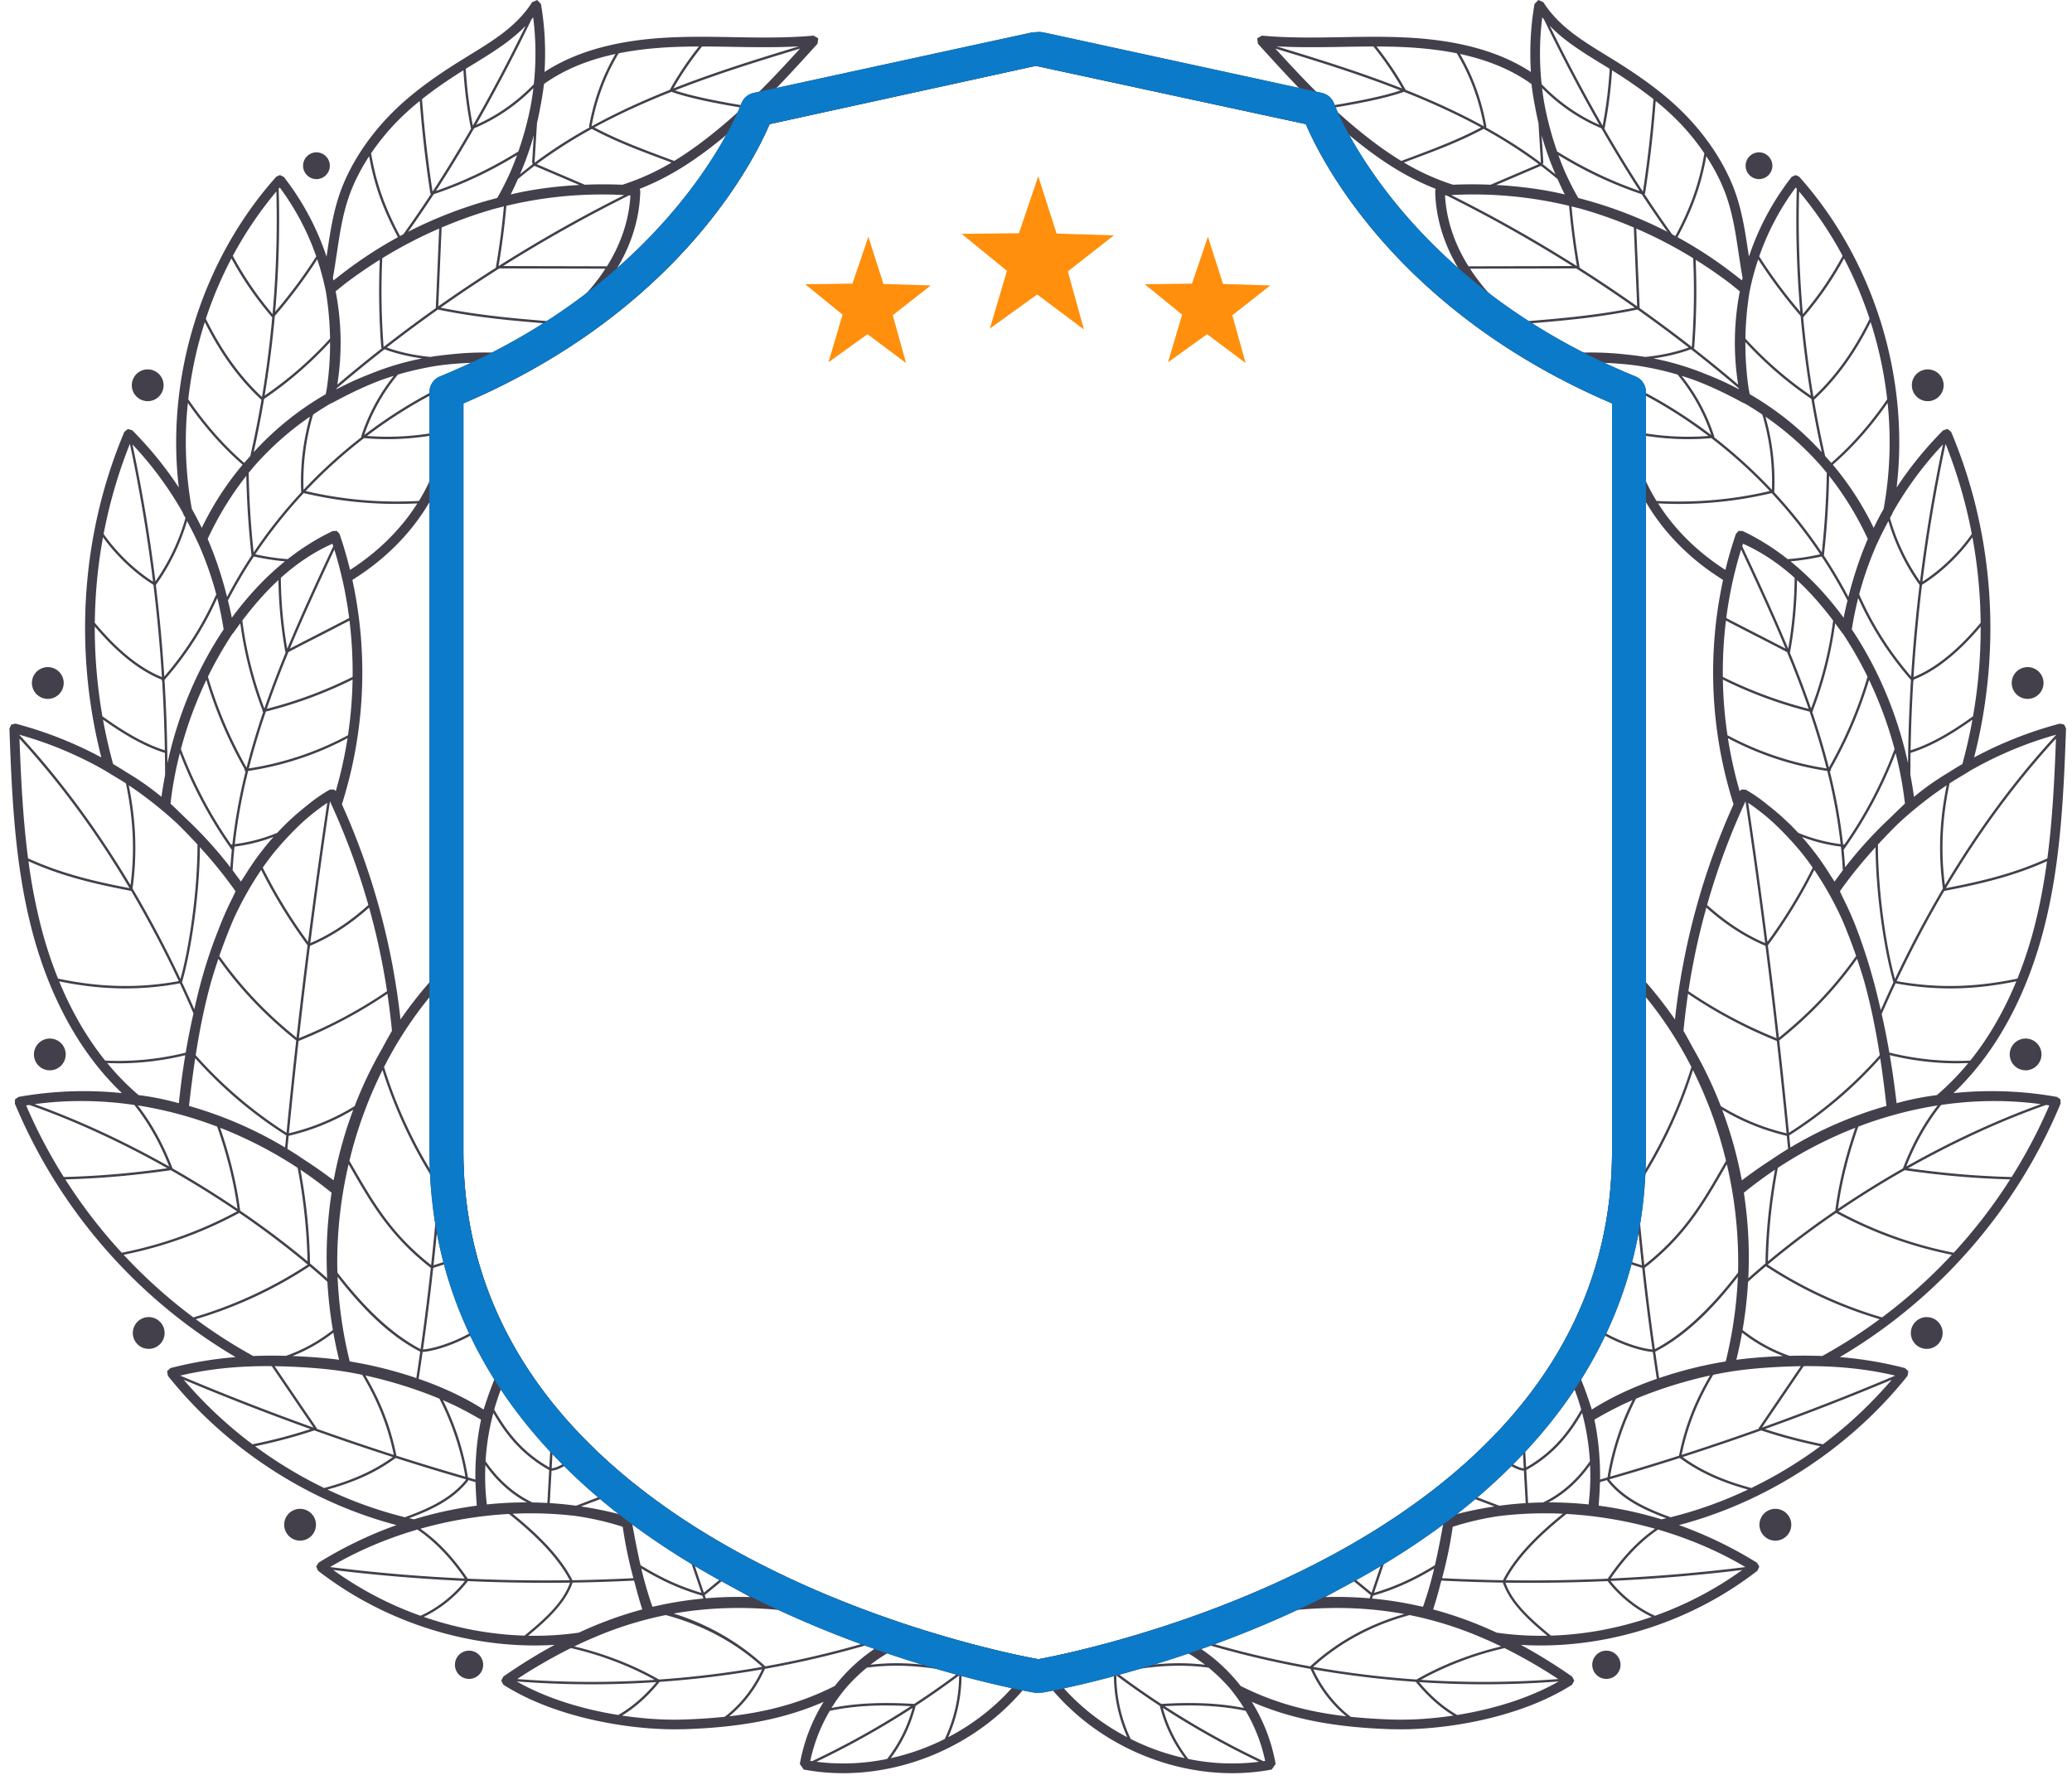 <svg width="206" height="177" fill="none" xmlns="http://www.w3.org/2000/svg"><path d="M94.274 172.737a15.29 15.29 0 001.324-6.323l.593-.446.024-.17-.168-.025-.497.374-.049-.025c-2.705-.542-5.653-.98-8.956-.586a15.665 15.665 0 012.237-1.461l.012-.004c3.778.489 7.747 1.469 12.408 3.071-1.902 2.324-4.285 4.217-6.928 5.595zm-13.104 2.445a84.987 84.987 0 009.562-5.356c-.498 1.838-1.33 3.508-2.531 5.074a21.36 21.36 0 01-7.031.282zm1.33-5.066c2.317-.486 4.892-.641 8.05-.461a84.795 84.795 0 01-9.81 5.465l-.18-.025a16.451 16.451 0 011.94-4.979zm-10.002.544c1.48-1.208 2.734-2.863 3.55-4.716a96.596 96.596 0 0010.607-2.51l.663.273a17.394 17.394 0 00-4.32 3.935c-3.149 1.59-6.444 2.551-10.5 3.018zm-4.504.32c-1.83.063-3.952-.062-6.15-.392 1.643-.995 2.914-2.33 3.736-3.35a99.405 99.405 0 0010.184-1.241c-.86 1.878-2.177 3.542-3.717 4.716a59.214 59.214 0 01-4.053.267zm-10.487-8.632a30.703 30.703 0 01-4.998.299c1.728-1.431 3.706-3.177 4.418-5.279a172.81 172.81 0 006.11-.202l.076.261c.224.878.468 1.757.747 2.606a38.537 38.537 0 00-6.302 2.305l-.05.01zm-16.83-11.385c2.22-.82 4.4-1.853 5.864-3.717l.024-.077.707.204.025.601c.024.601.062 1.185.106 1.742a38.37 38.37 0 00-6.247 1.359l-.48-.112zm-22.415-13.771a255.942 255.942 0 0012.611 4.91 50.552 50.552 0 01-5.77 1.511 42.42 42.42 0 01-6.84-6.421zm1.206-6.018a42.617 42.617 0 0011.301-5.254l.008-.01c.606.51 1.195 1.024 1.771 1.543.093 1.602.273 3.202.546 4.794a16.06 16.06 0 01-4.667 2.572 48.12 48.12 0 00-3.255.015 50.824 50.824 0 01-5.704-3.66zm-7.176-6.405a41.123 41.123 0 0011.495-4.159 88.393 88.393 0 016.793 5.13v.015a42.594 42.594 0 01-11.353 5.241 51.577 51.577 0 01-6.935-6.227zm-9.367-14.897c4.504 1.577 9.186 3.742 13.71 6.293-3.645.51-6.857.781-10.292.874A51.781 51.781 0 012.6 109.92l.326-.048zm7.738-4.164l1.104.024c2.24 0 4.468-.271 6.653-.805a76.952 76.952 0 00-.639 4.771 27.272 27.272 0 00-4.001-.806 24.999 24.999 0 01-3.117-3.184zM2.83 85.634c3.227 1.456 6.425 2.237 10.186 2.95h.023a110.592 110.592 0 014.737 8.973c-4.902.897-8.936.392-12.005-.248a40.956 40.956 0 01-1.679-5.11 56.202 56.202 0 01-1.262-6.565zM1.938 73.45c3.994 4.356 7.65 9.326 10.938 14.863-3.717-.713-6.885-1.5-10.085-2.961-.497-3.799-.702-7.73-.853-11.902zm8.598 3.226l.042.034.994.601.527.316.419.268c.744 3.531.89 6.773.46 10.117C9.655 82.445 5.96 77.447 1.923 73.07v-.014a37.508 37.508 0 018.613 3.62zm-.294-5.12c2.38 1.695 4.305 2.728 6.152 3.31.012.724.017 1.446.02 2.168l-.092.51-.05.286c-.08.467-.154.933-.217 1.403a27.148 27.148 0 00-3.427-2.411 38.546 38.546 0 00-1.383-.85 51.207 51.207 0 01-1.003-4.416zm-.818-9.263c2.24 2.65 4.473 4.426 6.652 5.284l.029.137.017.01c.14 2.295.229 4.588.267 6.884-1.85-.591-3.788-1.65-6.207-3.385a51 51 0 01-.758-8.93zm3.488-18.154a158.369 158.369 0 012.302 13.7c-1.836-1.17-3.647-2.927-4.91-4.747a48.548 48.548 0 012.608-8.953zm5.242 6.8l.05.14.235.432a20.879 20.879 0 01-2.986 6.299 159.306 159.306 0 00-2.283-13.617 35.081 35.081 0 014.984 6.746zm.523-10.875c1.637 2.362 3.464 4.424 5.446 6.143a29.909 29.909 0 00-4.063 6.284c-.31-.64-.64-1.272-.988-1.888a37.27 37.27 0 01-.395-10.539zM31.44 25.497A50.509 50.509 0 0127.36 31c.351-4.063.467-8.15.348-12.234l.104-.121a25.525 25.525 0 013.628 6.852zm2.054-.35c.29-1.942.565-3.775 1.197-5.6.465-1.334 1.15-2.698 2.01-4.013.495 2.819 1.353 5.22 2.862 8.05a42.003 42.003 0 00-5.96 3.954l-.45.345-.06-.246c.154-.836.276-1.664.4-2.49zm5.75-12.826a26.355 26.355 0 012.488-2.28c.23 3.048.582 6.128 1.051 9.17l.061.084a113.392 113.392 0 01-2.742 3.997l-.33.177c-1.538-2.893-2.392-5.329-2.875-8.227a23.439 23.439 0 012.347-2.92zm7.884-5.982c1.874-1.15 3.67-2.257 5.133-3.77a172.165 172.165 0 01-5.253 9.923 43.608 43.608 0 01-.702-5.649l.305-.19.517-.314zm6.957 2.013c1.935-1.388 4.286-2.377 7.106-2.984-1.266 2.144-2.15 4.56-2.625 7.202l.034.106a47.772 47.772 0 00-5.456 3.508l.246-3.954c.118-.506.225-1.01.316-1.515a33.56 33.56 0 00.38-2.363zm12.833-3.674c.85-.037 1.71-.053 2.567-.053a31.948 31.948 0 00-2.887 4.295l-.004.01-.004.004c-2.637 1.054-5.261 2.242-7.778 3.626.487-2.669 1.395-5.105 2.699-7.26 1.644-.33 3.44-.538 5.407-.622zM79.42 4.61C75.5 5.8 71.213 7.12 66.948 8.794a31.437 31.437 0 012.848-4.169c1.03 0 2.062.016 3.073.034 2.153.038 4.362.072 6.552-.049zm-5.372 5.901c-1.294-.203-4.852-.806-6.943-1.518 4.253-1.67 8.53-2.98 12.436-4.163-1.796 1.97-3.564 3.87-5.493 5.681zm-2.084 1.863c-1.758 1.49-3.368 2.675-4.939 3.63l-1.044-.392c-2.355-.883-4.587-1.723-6.89-2.936 2.485-1.35 5.07-2.52 7.67-3.547 1.975.728 5.567 1.348 7.062 1.59-.6.563-1.218 1.113-1.859 1.655zM60.342 26.481c-3.4-.014-6.905-.01-10.319-.029a142.744 142.744 0 0112.52-7.026l.133.005c-.131 2.411-.927 4.81-2.334 7.05zm-1.588 2.17c-2.1 2.474-4.596 4.163-7.238 5.948l-.814.554a31.009 31.009 0 00-6.035.096 30.87 30.87 0 00-1.884.243c-1.599-.16-3.023-.47-4.327-.936a142.928 142.928 0 015.032-3.736l.044-.035.011-.005.02.005c3.732.777 7.34 1.107 11.02 1.398h.008l.12-.112-.11-.126c-3.602-.291-7.141-.612-10.792-1.353 1.913-1.35 3.86-2.65 5.835-3.903 3.473.015 7.054.012 10.542.03-.426.66-.902 1.301-1.432 1.932zM43.65 38.98l-.212.424c.048 1.057.08 1.969.11 2.871l.025.675a26.918 26.918 0 01-7.084.398 47.43 47.43 0 016.538-4.168l.05-.165-.164-.05a47.965 47.965 0 00-6.702 4.29 18.748 18.748 0 013.354-6.013 31.991 31.991 0 013.86-.868c1.614-.233 3.37-.34 5.343-.314a40.941 40.941 0 00-5.118 2.92zm-2 10.832c-3.89.199-7.587-.127-11.26-.986a49.138 49.138 0 015.808-5.26c.776.068 1.547.102 2.32.102a27.05 27.05 0 005.064-.481c.025.661.051 1.346.084 2.102a18.756 18.756 0 01-2.017 4.523zm-6.848 6.856a41.07 41.07 0 00-1.048-3.587l-.269-.29-.392.01c-1.565.732-3.066 1.68-4.486 2.794a21.65 21.65 0 01-3.227-.48 49.058 49.058 0 014.818-6.084 39.754 39.754 0 009.265 1.076c.67 0 1.347-.019 2.03-.049-1.634 2.572-3.91 4.83-6.691 6.61zm-1.42 22.001l-.003-.004-.024-.03-.038-.038-.046-.034-.02-.015-.069-.034h-.002l-.049-.02-.343.025-.029.014a15.55 15.55 0 00-2.203 1.533 25.865 25.865 0 00-2.997 2.747 16.509 16.509 0 01-4.214 1.122 55.072 55.072 0 011.33-7.275 30.693 30.693 0 009.877-3.26 42.346 42.346 0 01-1.17 5.27zm4.624 25.569a40.73 40.73 0 00-2.747 5.749 22.37 22.37 0 01-6.537 2.703c.3-3.058.62-6.119.963-9.18a46.802 46.802 0 008.832-4.693c.18 1.222.334 2.451.451 3.683a55.875 55.875 0 00-.962 1.738zm5.792 13.522c.65 4.722 1.556 9.662 3.547 14.418-1.32.883-3.693 1.863-5.292 2.009a266.61 266.61 0 001.02-8.113l1.794-.569.081-.149-.151-.083-1.696.54c.2-1.845.385-3.685.544-5.518l-.112-.127h-.008l-.12.108a263.409 263.409 0 01-.543 5.512c-3.903-3.048-5.762-6.271-7.726-9.68l-.397-.685a42.577 42.577 0 013.288-9.017 46.905 46.905 0 005.169 11.049l.102.054.065-.019.035-.169a46.582 46.582 0 01-5.216-11.22 38.799 38.799 0 014.598-7.042c.025 6.271.158 12.439 1.018 18.701zm4.284 22.4c-1.946-1.251-4.18-2.265-6.459-3.056.136-.889.267-1.782.394-2.669 1.622-.13 4.051-1.126 5.423-2.028a34.597 34.597 0 002.02 4.013 40.122 40.122 0 00-1.378 3.74zm6.02 1.554c2.898 2.479 5.897 5.04 7.548 8.384h.002l.07.152-.002.087.036.28a36.168 36.168 0 00-3.994-.824l.544-.209c.777-.295 1.55-.587 2.326-.877l.07-.156-.155-.074c-.775.296-1.552.588-2.325.884l-.95.36a35.577 35.577 0 00-2.614-.258l.178-3.226c.834-.015 2.314-1.141 2.38-1.191l.023-.168-.169-.025c-.426.324-1.6 1.126-2.22 1.145.041-.775.083-1.552.127-2.333l-.112-.127h-.008l-.119.117-.125 2.256c-2.795-1.596-4.299-3.689-5.476-5.746.216-.765.47-1.523.762-2.267 1.31 1.35 2.78 2.603 4.202 3.816zm17.032 15.706l-1.153.948-.948-2.79c.81.499 1.647 1.003 2.513 1.509l-.412.333zm3.456 1.384c-1.5-.043-2.97 0-4.418.125l-.108-.318 1.222-1.001.483-.398a135.35 135.35 0 002.821 1.592zm1.495 6.89l-.007-.009a23.884 23.884 0 00-9.102-5.241c4.295-.762 8.75-.728 13.615.043.494.262 3.24 1.723 5.714 2.796a96.355 96.355 0 01-10.22 2.411zm-10.568 1.31c-2.462-1.425-5.472-2.595-8.418-3.289.475-.233.953-.456 1.428-.665l.853-.364a36.31 36.31 0 016.81-2.091c3.57.956 6.84 2.654 9.596 5.152a98.063 98.063 0 01-10.27 1.257zm-8.761-3.124c2.89.651 5.862 1.776 8.323 3.155a96.68 96.68 0 01-13.66-.078 51.386 51.386 0 015.337-3.077zm-10.252-6.905c-1.437-2.121-2.982-3.757-4.705-4.964a40.833 40.833 0 018.803-1.471c3.003 2.392 4.985 4.556 6.04 6.59a173.1 173.1 0 01-10.138-.155zm-5.006-4.883c1.722 1.175 3.27 2.777 4.702 4.868-4.48-.203-8.948-.588-13.384-1.139 2.676-1.589 5.618-2.834 8.682-3.729zm-2.084-7.345c-.678-3.378-1.848-5.853-3.081-7.973 2.39.524 4.95 1.301 7.355 2.305a26.725 26.725 0 012.579 7.753 258.486 258.486 0 01-6.853-2.085zm-5.783-9.87l.08.334a33.821 33.821 0 00-1.476-.169 62.63 62.63 0 00-3.164-.205 16.248 16.248 0 004.071-2.324c.142.791.303 1.581.49 2.364zm-9.752-14.495c-.335-2.607-1.004-5.372-1.993-8.24a41.511 41.511 0 017.706 3.985c.595 3.163.924 6.283.98 9.291a87.615 87.615 0 00-6.693-5.036zm-6.726-4.203c-.904-2.372-2.037-4.426-3.45-6.26a39.26 39.26 0 017.887 2.108c.991 2.837 1.672 5.584 2.02 8.171a99.079 99.079 0 00-6.457-4.019zm.5-34.254a60.099 60.099 0 011.982 2.053c-.004 4.828-.862 10.39-1.696 13.364a109.678 109.678 0 00-4.763-8.996c.472-3.407.354-6.688-.373-10.259a39.274 39.274 0 014.85 3.838zm1.98-28.051l.05.087a34.344 34.344 0 011.818 5.133 32.396 32.396 0 01-5.166 8.172 160.953 160.953 0 00-.838-9.099 21.09 21.09 0 003.1-6.355c.33.62.784 1.493 1.036 2.062zM37.76 25.83a72.462 72.462 0 00.144 8.725l.049.087a138.07 138.07 0 00-4.418 3.605 26.65 26.65 0 00-.154-9.223l-.01-.06.91-.733a46.432 46.432 0 013.479-2.401zm5.362-6.517c2.898-.98 5.545-2.222 8.283-3.886a32.005 32.005 0 01-.595 1.518c-.41.942-.867 1.854-1.377 2.737l-.17.048a42.931 42.931 0 00-8.686 3.315 114.345 114.345 0 002.545-3.732zm-.116-.262c-.47-3.052-.818-6.137-1.046-9.195 1.167-.927 2.517-1.87 4.115-2.868.141 2.42.482 4.426.736 5.749l.026.055a137.789 137.789 0 01-3.831 6.26zM53.028 8.76a27.225 27.225 0 01-.277 1.82 32.776 32.776 0 01-1.22 4.485c-2.72 1.677-5.339 2.93-8.194 3.92a134.802 134.802 0 003.795-6.225c2.188-.917 4.168-2.261 5.896-4zm-.02-7.036c.283 2.194.299 4.436.063 6.648-1.678 1.742-3.607 3.1-5.74 4.043a171.884 171.884 0 005.508-10.486l.17-.205zm-3.441 24.73c.343-1.982.6-3.994.778-5.989a40.674 40.674 0 0111.717-1.067 142.398 142.398 0 00-12.49 7.055h-.005zm3.577-9.967l.032.018 4.42 1.889c-2.453.13-4.835.46-6.82.94.25-.499.486-1.009.712-1.522.54-.457 1.093-.899 1.656-1.325zm-9.57 13.973c.11-2.61.221-5.226.333-7.835a44.484 44.484 0 015.31-1.88l.882-.221a74.423 74.423 0 01-.794 6.026l.008.062a145.73 145.73 0 00-5.74 3.848zm-5.42 4.025l-.014.013a72.457 72.457 0 01-.133-8.822 44.284 44.284 0 015.656-2.946c-.112 2.637-.226 5.272-.336 7.907a147.478 147.478 0 00-5.172 3.848zm-1.303 2.678a30.905 30.905 0 00-3.395 1.543l.015-.087a143.517 143.517 0 014.756-3.888c1.142.423 2.38.724 3.74.908a27.457 27.457 0 00-5.116 1.524zM25.218 54.927a88.076 88.076 0 01-.495-7.91l.487-.588a29.997 29.997 0 015.609-4.997 23.514 23.514 0 00-.874 7.492l.006.025a48.74 48.74 0 00-4.733 5.978zm6.459 8.094c-.947.485-1.897.976-2.855 1.47 1.39-3.343 2.914-6.628 4.418-9.845a40.89 40.89 0 01.777 2.891l.006.01a42.13 42.13 0 01.693 3.906 360.062 360.062 0 01-3.04 1.568zm-5.148 7.459l.161-.467c.612-1.736 1.28-3.465 1.988-5.172a300.136 300.136 0 013.107-1.602c.983-.504 1.964-1.009 2.961-1.528.228 1.854.332 3.72.311 5.596a42.792 42.792 0 01-8.528 3.173zm-3.547 13.5l-.006.003a43.082 43.082 0 01-4.992-9.5 39.514 39.514 0 012.533-6.872 42.842 42.842 0 003.814 8.885l-.036.102.121.103h.002a55.025 55.025 0 00-1.318 7.263l-.118.016zm1.423 2.983l-.45.694-.825-1.12c.042-.778.104-1.562.188-2.355a16.55 16.55 0 003.87-.961 27.237 27.237 0 00-2.783 3.742zm6.448 6.812c.6-4.715 1.25-9.419 1.951-14.094a69.688 69.688 0 013.818 10.305c-1.836 1.661-3.772 2.937-5.77 3.79zm-2.367 18.863a42.831 42.831 0 01-9.03-7.715c.377-2.426.862-4.873 1.531-7.288.226-.772.468-1.54.726-2.296 2.171 3.046 4.647 5.643 7.736 8.122a646.495 646.495 0 00-.963 9.177zm4.747 4.416l-.073.311a44.416 44.416 0 00-2.881-2.024 35.462 35.462 0 00-1.707-1.102l.126-1.296a22.486 22.486 0 006.423-2.591 41.247 41.247 0 00-1.889 6.702zm1.68 18.343l-.144-.03a42.405 42.405 0 01-1.207-8.414c2.834 3.649 5.464 6.031 8.217 7.453-.125.874-.253 1.748-.388 2.621a41.316 41.316 0 00-6.478-1.63zm18.015 13.999c-1.821-.874-3.38-2.252-4.653-4.106a24.21 24.21 0 01.774-4.794c1.192 2.044 2.736 4.106 5.55 5.683l-.179 3.27a37.32 37.32 0 00-1.492-.053zm12.4 10.277l-.46.097-.237-.688a38.114 38.114 0 01-.872-3.116c1.837 1.097 3.629 1.99 6.073 2.703l.097.282a36.644 36.644 0 00-4.6.722zm-41.91-71.05l-.282.607a33.591 33.591 0 00-1.503 3.434c-1.008 2.524-1.747 5.111-2.313 7.697-.4-.906-.81-1.805-1.224-2.688.847-2.868 1.743-8.496 1.779-13.432a45.398 45.398 0 013.543 4.382zm-.24 2.868a33.102 33.102 0 012.788-4.989 51.426 51.426 0 004.614 7.503 656.234 656.234 0 00-1.1 9.171c-3.063-2.474-5.516-5.071-7.672-8.12a56.24 56.24 0 011.37-3.565zm25.227 58.104a24.08 24.08 0 01-.161-2.063l-.008-.373-.001-.161-.002-.427.023-.892c1.157 1.617 2.538 2.858 4.128 3.713a36.848 36.848 0 00-3.979.203zm-20.06-35.492a39.62 39.62 0 00-9.554-4.134c.176-1.558.377-3.145.62-4.741a42.865 42.865 0 009.049 7.677l-.116 1.198zm4.194-34.273a653.727 653.727 0 00-1.916 13.824 51.04 51.04 0 01-4.5-7.38c.332-.475.68-.947 1.052-1.417a32.546 32.546 0 012.942-3.135 22.561 22.561 0 012.422-1.892zm-3.983-15.325a43.613 43.613 0 01-.636-7.046c1.462-1.319 3.154-2.513 5.129-3.391l.083.243c-1.557 3.328-3.138 6.73-4.576 10.194zm-2.27 5.944a38.315 38.315 0 01-2.194-8.744c1.01-1.334 2.193-2.737 3.59-4.026.033 2.392.262 4.794.687 7.146l.03.059a104.684 104.684 0 00-1.934 5.052l-.178.513zm-5.614-3.158a38.908 38.908 0 012.439-4.27l.085-.087.694-.956a38.52 38.52 0 002.213 8.666l-.008.072.072.084a72.118 72.118 0 00-1.654 5.53 42.692 42.692 0 01-3.84-9.039zm3.816-19.979a87.66 87.66 0 00.514 7.867l.015.05a47.298 47.298 0 00-2.44 4.128c-.442-1.742-1.052-3.727-1.931-5.765a31.738 31.738 0 013.842-6.28zm1.77-7.646c2.4-1.626 4.6-3.524 6.558-5.654a31.093 31.093 0 01-.33 4.659l-.102.525a29.952 29.952 0 00-7.16 5.764 110.38 110.38 0 001.034-5.294zm-9.305 40.242c.082-.71.182-1.412.302-2.112.172-.98.382-1.95.627-2.911a43.194 43.194 0 005.163 9.618 50.155 50.155 0 00-.14 1.742 41.47 41.47 0 00-4.57-5.003 72.627 72.627 0 00-1.382-1.334zm14.53 62.084l-4.175-6.143a60.21 60.21 0 014.842.265 34.35 34.35 0 013.864.593c1.247 2.116 2.44 4.58 3.137 7.958a263.93 263.93 0 01-7.648-2.592l-.02-.081zm37.233 13.388l1.021 3.008c-2.425-.724-4.206-1.63-6.055-2.752-.188-.81-.358-1.64-.525-2.498-.102-.529-.199-1.054-.29-1.562l.004-.021.02-.144a87.155 87.155 0 005.825 3.969zm-25.883-29.305a258.015 258.015 0 01-1.018 8.075c-2.72-1.427-5.432-3.916-8.266-7.608l-.01-.258-.01-.438v-.053a42.945 42.945 0 011.13-10.026l.27.467c1.996 3.459 3.885 6.731 7.904 9.841zm-4.354-27.519a46.193 46.193 0 01-8.761 4.678c.345-3.063.71-6.124 1.099-9.182 2.033-.853 4.01-2.13 5.88-3.804a69.61 69.61 0 011.782 8.308zm-3.883-25.447a30.695 30.695 0 01-9.856 3.3 73.29 73.29 0 011.694-5.653 43.079 43.079 0 008.62-3.179 42.648 42.648 0 01-.458 5.532zm-9.336-17.77a23.2 23.2 0 003.07.477c-1.934 1.562-3.707 3.46-5.28 5.608a44.84 44.84 0 00-.386-1.713 47.903 47.903 0 012.575-4.382l.02.01zm10.66-11.86a49.447 49.447 0 00-5.742 5.223 23.25 23.25 0 01.953-7.478 30.04 30.04 0 011.584-1.01l.205-.112.129-.048c1.603-.87 3.143-1.617 4.742-2.223.449-.165.902-.315 1.358-.455a18.944 18.944 0 00-3.238 6.016l.008.088zm22.92-30.662c2.367 1.262 4.646 2.117 7.056 3.02l.868.324a23.528 23.528 0 01-4.883 2.208 44.001 44.001 0 00-3.736 0l-4.784-2.043a48.027 48.027 0 015.479-3.509zm-5.866 3.495l-1.277 1.015a29.709 29.709 0 001.373-3.87l-.168 2.738.072.117zM32.408 29.053a32.37 32.37 0 01.406 4.61 37.121 37.121 0 01-6.501 5.667c.436-2.625.771-5.263 1.01-7.913 1.62-1.894 3.005-3.742 4.217-5.63.36 1.067.65 2.159.868 3.266zm-5.31 2.18a33.361 33.361 0 01-3.95-5.791 37.59 37.59 0 014.326-6.4c.108 4.072-.018 8.144-.377 12.19zM23.01 25.7a33.452 33.452 0 004.03 5.832l.026.025c-.24 2.65-.58 5.288-1.02 7.914-2.186-2.038-4.012-4.586-5.58-7.774A39.194 39.194 0 0123.01 25.7zm-2.647 6.327c1.582 3.166 3.427 5.698 5.633 7.73-.319 1.87-.69 3.729-1.109 5.576l-.61.694c-2.03-1.76-3.895-3.888-5.559-6.327.29-2.6.845-5.178 1.645-7.673zM10.242 53.422c1.313 1.831 3.157 3.582 5.012 4.727.37 3.048.652 6.11.845 9.177-2.181-.88-4.422-2.688-6.673-5.4.03-2.865.303-5.708.816-8.504zm6.391 21.428l.017-.034-.019-.1c-.04-2.37-.13-4.74-.276-7.105a32.558 32.558 0 005.244-8.143c.261 1.03.474 2.068.635 3.117-2.583 3.857-4.527 8.423-5.588 13.3l-.013-1.035zM5.881 97.58c1.857.38 4.058.705 6.584.705a29.33 29.33 0 005.417-.506c.46.982.911 1.98 1.352 2.989l-.028.131a69.428 69.428 0 00-.743 3.772c-2.624.65-5.32.915-8.007.79-2.016-2.509-3.493-5.26-4.575-7.881zm7.476 12.292c1.414 1.792 2.552 3.799 3.464 6.119-4.415-2.489-8.981-4.614-13.388-6.197 3.293-.447 6.633-.403 9.924.078zm-6.864 7.4c3.488-.092 6.752-.379 10.487-.912a98.858 98.858 0 016.584 4.095 40.905 40.905 0 01-11.461 4.112 51.936 51.936 0 01-5.61-7.295zm24.326 8.352c-.042-3.01-.362-6.139-.948-9.313a42.454 42.454 0 013.096 2.29 42.101 42.101 0 00-.441 8.501 76.658 76.658 0 00-1.707-1.478zm-12.9 11.161c2.814-.665 5.753-.971 9.097-.942l4.15 6.109a255.068 255.068 0 01-13.246-5.167zm7.443 7.021a51.153 51.153 0 005.883-1.572 249.7 249.7 0 007.808 2.649c-1.851 1.343-4.043 2.335-6.828 3.076a43.229 43.229 0 01-6.863-4.153zm20.957 3.334c-1.5 1.882-3.78 2.896-6.067 3.727a40.926 40.926 0 01-7.692-2.753c2.757-.756 4.933-1.766 6.777-3.139a253.16 253.16 0 006.974 2.121l.008.044zm.206-.233a26.96 26.96 0 00-2.49-7.683l.905.404c.985.47 1.945.986 2.885 1.537a26.167 26.167 0 00-.51 3.848 24.36 24.36 0 00-.049 2.106l-.74-.212zm-13.4 9.201c4.34.532 8.713.896 13.095 1.095-.431.56-1.965 2.358-4.416 3.46a34.667 34.667 0 01-8.68-4.555zm9.003 4.667c2.612-1.242 4.151-3.236 4.384-3.556 2.564.111 5.131.168 7.694.168.823 0 1.643-.003 2.463-.013-.742 2.091-2.718 3.774-4.524 5.264-3.372-.101-6.768-.741-10.017-1.863zm14.784-3.644c-1.03-2.052-2.984-4.221-5.949-6.609a37.385 37.385 0 016.373.233c1.585.237 3.115.591 4.576 1.063a42.825 42.825 0 001.06 5.109c-2.019.102-4.038.17-6.06.204zm-5.536 10.064a95.96 95.96 0 0013.877.068c-.855 1.029-2.145 2.33-3.786 3.266-3.494-.557-7.143-1.645-10.091-3.334zm39.512 2.236c-3.225-.199-5.859-.072-8.22.404.415-.675.88-1.319 1.383-1.931a17.565 17.565 0 012.132-2.078c3.37-.455 6.375-.038 9.127.506a81.351 81.351 0 01-4.422 3.099zm-2.33 5.393a14.59 14.59 0 002.476-5.197 84.97 84.97 0 004.323-3.029 15.015 15.015 0 01-1.43 6.317 22.877 22.877 0 01-5.368 1.909zm13.603-8.367c-5.144-1.804-9.458-2.883-13.577-3.387l-.184.015c-2.825-1.023-7.378-3.605-7.425-3.63l-.154-.053a49.863 49.863 0 00-3.988-.476l-.066-.043a140.892 140.892 0 01-4.207-2.324l.053-.044.016-.17-.169-.015-.12.102c-3.654-2.115-6.746-4.163-9.66-6.39l-.163-.369c-1.74-3.524-4.817-6.148-7.79-8.691-1.517-1.291-3.078-2.63-4.433-4.063l.144-.333-.023-.447c-3.55-5.915-4.82-12.393-5.66-18.508-.914-6.633-1.002-13.189-1.015-19.875l-.313-.451-.07-.015-.458.15-.706.82a42.096 42.096 0 00-2.375 3.111 70.77 70.77 0 00-5.828-21.405l.017-.033a43.361 43.361 0 001.027-22.27c4.771-2.96 8.168-7.278 9.582-12.18l.017-.155c-.052-1.145-.084-2.116-.12-3.086-.03-.83-.06-1.659-.1-2.61 1.95-1.3 4.157-2.485 6.567-3.524l.089-.047.032-.015.953-.645c2.702-1.825 5.252-3.552 7.435-6.134 2.656-3.135 4.098-6.687 4.168-10.268l-.053-.223c2.956-1.155 5.726-2.906 8.983-5.668 3.225-2.732 5.883-5.658 8.694-8.76l.073-.538-.472-.267c-2.647.243-5.366.199-7.998.152-1.974-.035-4.01-.069-6.01.019-5.352.223-9.528 1.353-12.736 3.44.14-2.267.027-4.542-.356-6.76L53.402 0l-.5.22c-1.5 2.367-3.82 3.79-6.278 5.294l-.515.32c-3.373 2.076-5.705 3.871-7.56 5.828-2.173 2.286-3.865 4.973-4.765 7.57-.664 1.907-.957 3.877-1.243 5.774l-.076.514a26.468 26.468 0 00-4.25-7.93l-.379-.183-.36.155c-7.4 8.269-11.006 19.915-9.697 30.916a36.146 36.146 0 00-4.632-5.692l-.432-.13-.353.286C8.11 53.02 7.306 64.472 10.076 75.317a38.754 38.754 0 00-8.534-3.363l-.423.093-.181.393c.248 7.206.587 13.683 2.224 19.997 1.235 4.779 3.782 11.33 8.96 16.256a36.934 36.934 0 00-10.286.379l-.34.241-.02.419a52.947 52.947 0 0021.946 25.212 37.615 37.615 0 00-6.473 1.092l-.337.311.08.457c5.737 7.195 13.945 12.539 22.73 14.844a40.376 40.376 0 00-7.76 3.745l-.228.385.186.408c6.158 4.788 13.947 7.432 21.539 7.432.663 0 1.324-.019 1.984-.063a53.732 53.732 0 00-5.105 3.16l-.21.402.22.404c4.835 3.101 11.872 4.435 17.067 4.435l.907-.011c5.671-.184 9.936-1.008 13.868-2.722a17.396 17.396 0 00-2.37 6.177l.386.554c1.292.243 2.602.364 3.916.364 7.066 0 14.178-3.403 18.561-9.114l.079-.432-.301-.315z" fill="#43404C"/><path d="M31.462 17.81c.733 0 1.33-.597 1.33-1.33 0-.732-.597-1.33-1.33-1.33a1.33 1.33 0 000 2.66zM14.685 39.89c.871 0 1.58-.71 1.58-1.583 0-.874-.709-1.577-1.58-1.577a1.58 1.58 0 000 3.16zM4.753 69.494a1.58 1.58 0 100-3.16 1.58 1.58 0 000 3.16zm1.781 35.351a1.58 1.58 0 10-3.16.006 1.58 1.58 0 003.16-.006zm8.251 26.121c-.873 0-1.58.709-1.58 1.582 0 .874.707 1.577 1.58 1.577.872 0 1.58-.703 1.58-1.577 0-.873-.708-1.582-1.58-1.582zm15.048 19.065c-.873 0-1.58.709-1.58 1.582a1.581 1.581 0 101.58-1.582zm16.802 14.102c-.775 0-1.404.631-1.404 1.407 0 .777.629 1.402 1.404 1.402.774 0 1.403-.625 1.403-1.402 0-.776-.629-1.407-1.403-1.407zm153.363-47.094c-3.435-.093-6.644-.364-10.29-.874 4.524-2.551 9.207-4.716 13.71-6.293l.326.048a51.562 51.562 0 01-3.746 7.119zm-12.882 13.957a42.643 42.643 0 01-11.355-5.241l.002-.015a88.56 88.56 0 016.793-5.13 41.118 41.118 0 0011.495 4.159 51.637 51.637 0 01-6.935 6.227zm-9.198 3.823a16.043 16.043 0 01-4.669-2.572c.273-1.592.453-3.192.546-4.794a69.421 69.421 0 011.771-1.543l.008.01a42.616 42.616 0 0011.302 5.254 50.871 50.871 0 01-5.705 3.66 48.066 48.066 0 00-3.253-.015zm10.504 1.966a254.835 254.835 0 01-13.244 5.167l4.149-6.109c3.345-.029 6.283.277 9.097.942h-.002zm-7.181 6.828a50.522 50.522 0 01-5.771-1.511 257.075 257.075 0 0012.611-4.91 42.467 42.467 0 01-6.84 6.421zm-22.3 6.103c.043-.557.081-1.135.106-1.732l.024-.611.707-.204.024.077c1.465 1.864 3.646 2.897 5.865 3.717l-.48.112a38.366 38.366 0 00-6.246-1.359zm-10.103 12.632l-.053-.01a38.538 38.538 0 00-6.302-2.305c.279-.854.525-1.728.749-2.612l.073-.255c2.036.106 4.072.168 6.111.202.712 2.102 2.69 3.848 4.418 5.279a30.66 30.66 0 01-4.996-.299zm-10.489 8.632a59.225 59.225 0 01-4.053-.267c-1.54-1.174-2.857-2.838-3.717-4.716a99.424 99.424 0 0010.184 1.241c.822 1.02 2.096 2.355 3.736 3.35-2.198.33-4.322.455-6.15.392zm-19.324-7.273l.663-.273a97.277 97.277 0 0010.605 2.513c.818 1.85 2.073 3.505 3.552 4.713-4.056-.467-7.351-1.428-10.5-3.018a17.388 17.388 0 00-4.32-3.935zm6.578 11.413a84.816 84.816 0 01-9.81-5.465c3.158-.18 5.733-.025 8.05.461a16.438 16.438 0 011.94 4.979l-.18.025zm-7.461-.22c-1.201-1.566-2.033-3.236-2.531-5.074a84.94 84.94 0 009.563 5.356 21.366 21.366 0 01-7.032-.282zm-13.001-7.758c4.661-1.602 8.63-2.582 12.408-3.071l.011.004c.766.407 1.518.902 2.238 1.461-3.3-.394-6.25.044-8.956.586l-.049.025-.497-.374-.168.025.022.17.595.451a15.28 15.28 0 001.325 6.318c-2.641-1.378-5.027-3.271-6.929-5.595zm5.892-.81c2.751-.544 5.756-.961 9.127-.506a17.669 17.669 0 012.13 2.072 18.35 18.35 0 011.385 1.937c-2.361-.476-4.993-.603-8.22-.404a80.73 80.73 0 01-4.422-3.099zm1.384 6.583a14.996 14.996 0 01-1.431-6.317 85.16 85.16 0 004.324 3.029c.473 1.888 1.288 3.595 2.474 5.197a23.095 23.095 0 01-5.367-1.909zm13.334-12.427c4.964-.79 9.496-.805 13.873.006-3.482.999-6.669 2.716-9.358 5.192l-.009.009a96.2 96.2 0 01-10.22-2.411c2.474-1.073 5.22-2.534 5.714-2.796zm8.822-3.275l.485.398 1.22 1.001-.108.318a38.447 38.447 0 00-4.418-.125c.979-.538 1.917-1.067 2.821-1.592zm2.736-1.634l-.948 2.79-1.153-.948-.413-.333c.868-.506 1.705-1.01 2.514-1.509zm7.384-5.48c1.65-3.344 4.649-5.905 7.548-8.384 1.423-1.213 2.889-2.466 4.202-3.816.292.744.546 1.502.762 2.267-1.177 2.057-2.683 4.15-5.476 5.746l-.125-2.256-.119-.117h-.008l-.113.127c.043.781.087 1.558.128 2.333-.619-.019-1.796-.821-2.22-1.145l-.169.025.023.168c.066.05 1.548 1.176 2.38 1.191l.178 3.226c-.872.053-1.743.14-2.615.258l-.949-.36c-.773-.296-1.55-.588-2.325-.884l-.155.074.07.156c.777.29 1.55.582 2.324.877l.546.209c-1.334.199-2.668.47-3.994.824l.034-.28v-.087l.071-.152h.002zm14.212-17.691c1.369.902 3.798 1.898 5.42 2.028.127.887.258 1.78.394 2.669-2.279.791-4.513 1.805-6.459 3.056a40.572 40.572 0 00-1.377-3.74 35.48 35.48 0 002.022-4.013zm3.639-14.647c.86-6.262.993-12.43 1.017-18.7a39.004 39.004 0 014.601 7.041 46.725 46.725 0 01-5.218 11.22l.036.169.064.019.103-.054a46.935 46.935 0 005.168-11.049 42.504 42.504 0 013.287 9.017l-.395.685c-1.965 3.409-3.826 6.632-7.727 9.68a249.354 249.354 0 01-.544-5.512l-.119-.108h-.008l-.111.127c.159 1.833.343 3.673.543 5.518l-1.695-.54-.152.083.079.149 1.797.569c.297 2.707.638 5.416 1.019 8.113-1.599-.146-3.971-1.126-5.292-2.009 1.991-4.756 2.897-9.696 3.547-14.418zm4.829-15.26c.118-1.232.27-2.461.452-3.683a46.803 46.803 0 008.831 4.693c.344 3.061.665 6.122.964 9.18a22.394 22.394 0 01-6.537-2.703 40.707 40.707 0 00-2.747-5.749 55.284 55.284 0 00-.963-1.738zm4.417-29.1a30.689 30.689 0 009.877 3.26 55.007 55.007 0 011.33 7.275 16.5 16.5 0 01-4.214-1.122 25.406 25.406 0 00-2.999-2.747c-.741-.607-1.481-1.13-2.202-1.533l-.03-.014-.341-.024-.119.053-.021.015-.045.034-.038.038-.025.03-.004.004a42.452 42.452 0 01-1.169-5.27zm-6.94-23.342c.682.03 1.358.05 2.029.05 3.168 0 6.22-.355 9.265-1.078a49.047 49.047 0 014.818 6.085 21.63 21.63 0 01-3.228.48c-1.419-1.115-2.92-2.062-4.485-2.794l-.392-.01-.269.29a41.142 41.142 0 00-1.048 3.587c-2.781-1.78-5.057-4.038-6.69-6.61zm-2.09-6.871a27.07 27.07 0 005.065.481c.773 0 1.544-.034 2.318-.102a48.517 48.517 0 015.81 5.26c-3.674.859-7.37 1.185-11.26.986a18.559 18.559 0 01-2.016-4.523c.032-.756.058-1.44.083-2.102zm-5.186-7.127c1.975-.025 3.729.087 5.345.32a30.98 30.98 0 013.86.862 18.787 18.787 0 013.351 6.013 47.88 47.88 0 00-6.701-4.29l-.163.05.049.165a47.412 47.412 0 016.539 4.168c-2.338.18-4.665.053-7.085-.398l.025-.675c.031-.902.063-1.814.11-2.871l-.212-.424a40.86 40.86 0 00-5.118-2.92zm-9.985-7.41a19.174 19.174 0 01-1.432-1.931c3.488-.02 7.069-.015 10.544-.031a144.521 144.521 0 015.834 3.903c-3.651.741-7.191 1.062-10.792 1.353l-.111.126.12.112h.008c3.679-.29 7.288-.62 11.021-1.398l.019-.005.011.005.044.035a142.27 142.27 0 015.032 3.736c-1.303.466-2.728.777-4.327.936a30.806 30.806 0 00-1.882-.243 31.021 31.021 0 00-6.036-.096l-.815-.554c-2.643-1.785-5.138-3.474-7.238-5.948zm-3.789-9.225a142.97 142.97 0 0112.52 7.026c-3.414.02-6.917.015-10.318.029-1.408-2.24-2.204-4.639-2.335-7.05l.133-.005zm-11.283-8.707c1.495-.242 5.089-.862 7.064-1.59 2.599 1.027 5.185 2.197 7.667 3.547-2.302 1.213-4.532 2.053-6.887 2.936l-1.044.392c-1.571-.955-3.181-2.14-4.939-3.63a49.777 49.777 0 01-1.861-1.655zm-5.718-5.889c3.909 1.183 8.185 2.493 12.439 4.163-2.092.712-5.652 1.315-6.945 1.518-1.928-1.81-3.696-3.712-5.494-5.68zm6.675-.17a164.69 164.69 0 013.073-.035 31.536 31.536 0 012.848 4.169c-4.263-1.674-8.553-2.993-12.473-4.184 2.191.121 4.399.087 6.552.05zm11.359.64c1.303 2.155 2.21 4.591 2.697 7.26-2.515-1.384-5.139-2.572-7.777-3.626h-.002l-.002-.004-.003-.01a31.948 31.948 0 00-2.89-4.295c.86 0 1.718.016 2.569.053 1.967.084 3.763.293 5.408.622zm8.12 6.925l.247 3.965c-1.731-1.302-3.563-2.46-5.457-3.514l.034-.106c-.475-2.641-1.359-5.058-2.624-7.202 2.819.607 5.168 1.596 7.105 2.984.099.802.227 1.602.386 2.402.091.49.194.985.309 1.47zm6.262-5.886l.518.314.303.19a43.054 43.054 0 01-.702 5.649 171.236 171.236 0 01-5.252-9.923c1.465 1.513 3.259 2.62 5.133 3.77zm7.884 5.982c.871.923 1.66 1.907 2.347 2.921-.481 2.898-1.337 5.334-2.876 8.227l-.329-.177a110.313 110.313 0 01-2.742-3.997l.061-.084c.47-3.042.822-6.122 1.051-9.17a26.285 26.285 0 012.488 2.28zm5.75 12.825c.125.827.246 1.655.402 2.491l-.061.246-.449-.345a41.862 41.862 0 00-5.96-3.954c1.508-2.83 2.366-5.231 2.859-8.05.862 1.315 1.55 2.679 2.012 4.013.632 1.825.907 3.658 1.197 5.6zm5.682-6.502l.105.122c-.12 4.085-.004 8.172.346 12.234a50.337 50.337 0 01-4.079-5.503 25.55 25.55 0 013.628-6.852zm7.752 33.847a29.904 29.904 0 00-4.063-6.284c1.982-1.719 3.808-3.781 5.446-6.143a37.291 37.291 0 01-.394 10.54 32.876 32.876 0 00-.989 1.887zm6.891-8.298a158.991 158.991 0 00-2.283 13.617 20.85 20.85 0 01-2.986-6.299l.234-.432.05-.14a35.048 35.048 0 014.985-6.746zm2.864 8.9c-1.261 1.819-3.073 3.576-4.909 4.745.569-4.6 1.336-9.17 2.302-13.699a48.478 48.478 0 012.607 8.953zm.122 18.13c-2.418 1.736-4.356 2.794-6.206 3.385.038-2.296.129-4.59.268-6.885l.017-.01.028-.136c2.179-.858 4.413-2.635 6.653-5.284a51.075 51.075 0 01-.76 8.93zm-2.441 5.593a27.449 27.449 0 00-3.431 2.417 36.525 36.525 0 00-.218-1.416l-.04-.22-.1-.563c.002-.722.007-1.444.019-2.168 1.847-.582 3.772-1.615 6.152-3.304a51.332 51.332 0 01-1.002 4.41 42.58 42.58 0 00-1.38.844zm10.701-3.746c-4.037 4.378-7.734 9.376-11.055 14.942-.43-3.344-.285-6.586.46-10.117l.419-.267.527-.317.995-.601.041-.034a37.585 37.585 0 018.613-3.62v.014zm-.869 12.282c-3.198 1.461-6.367 2.248-10.084 2.96 3.288-5.536 6.944-10.506 10.938-14.862-.151 4.172-.356 8.107-.854 11.902zm-1.3 6.846a41.056 41.056 0 01-1.679 5.11c-3.069.641-7.103 1.146-12.004.249 1.48-3.135 3.059-6.13 4.736-8.973h.023c3.761-.713 6.959-1.494 10.186-2.95-.302 2.228-.705 4.411-1.262 6.564zm-9.688 16.694c-1.462.184-2.8.467-4.001.806a91.487 91.487 0 00-.678-4.781c2.197.539 4.439.815 6.692.815l1.104-.024a24.94 24.94 0 01-3.117 3.184zm-7.811 3.136a39.241 39.241 0 017.887-2.108c-1.413 1.831-2.546 3.888-3.45 6.26a99.184 99.184 0 00-6.457 4.019c.348-2.587 1.029-5.334 2.02-8.171zm-10.645 23.015c-.473.043-.97.1-1.479.169.22-.893.411-1.795.572-2.698a16.248 16.248 0 004.072 2.324c-1.016.04-2.066.106-3.165.205zm.734 7.03a264.457 264.457 0 01-7.649 2.592c.697-3.378 1.889-5.842 3.137-7.958a34.424 34.424 0 013.862-.593 60.296 60.296 0 014.844-.265l-4.175 6.143-.019.081zm-12.189-2.993a43.815 43.815 0 017.357-2.305c-1.233 2.12-2.4 4.595-3.08 7.973a249.524 249.524 0 01-6.853 2.085 26.716 26.716 0 012.576-7.753zm-2.511 17.881c1.433-2.091 2.981-3.693 4.703-4.868 3.064.895 6.006 2.14 8.682 3.729a171.61 171.61 0 01-13.385 1.139zm-4.401-6.42c2.958.165 5.931.659 8.803 1.471-1.722 1.207-3.268 2.843-4.705 4.964-3.378.15-6.76.203-10.138.155 1.055-2.034 3.037-4.198 6.04-6.59zm-14.477 16.495c2.461-1.379 5.434-2.504 8.324-3.155a51.497 51.497 0 015.337 3.077 96.685 96.685 0 01-13.661.078zm5.699-4.349l.853.364c.476.209.953.432 1.429.665-2.947.694-5.958 1.864-8.419 3.289a97.976 97.976 0 01-10.269-1.257c2.757-2.498 6.025-4.196 9.597-5.152a36.298 36.298 0 016.809 2.091zm-10.451-4.018c2.444-.713 4.237-1.606 6.073-2.703a35.841 35.841 0 01-1.109 3.804l-.466-.097a36.497 36.497 0 00-4.595-.722l.097-.282zm21.558-13.379c-1.271 1.854-2.833 3.232-4.654 4.106-.496.009-.994.024-1.491.053-.06-1.092-.121-2.178-.18-3.27 2.816-1.573 4.358-3.639 5.55-5.683.417 1.562.678 3.173.775 4.794zm.042 1.281l-.002.427-.002.161-.008.373a23.96 23.96 0 01-.161 2.063 36.84 36.84 0 00-3.979-.203c1.59-.855 2.971-2.096 4.129-3.713l.023.892zm14.67-19.618a42.376 42.376 0 01-1.207 8.414l-.142.03a41.37 41.37 0 00-6.48 1.63c-.134-.873-.263-1.747-.388-2.621 2.753-1.422 5.383-3.804 8.217-7.453zm4.991-12.714c-.578.349-1.146.719-1.708 1.102a44.541 44.541 0 00-2.881 2.024l-.07-.311a41.734 41.734 0 00-1.891-6.702 22.503 22.503 0 006.423 2.591l.127 1.296zm6.859-18.9c.257.757.498 1.519.723 2.284.669 2.423 1.156 4.874 1.533 7.3a42.766 42.766 0 01-9.03 7.715c-.298-3.052-.62-6.113-.963-9.177 3.089-2.479 5.565-5.076 7.737-8.122zm-11.092-15.658a651.949 651.949 0 011.953 14.094c-1.998-.852-3.935-2.128-5.771-3.789a69.745 69.745 0 013.818-10.305zm5.635 5.186c.369.466.716.936 1.046 1.408a51.094 51.094 0 01-4.5 7.379 653.808 653.808 0 00-1.916-13.824 22.144 22.144 0 012.414 1.888 31.69 31.69 0 012.956 3.148zm4.039 1.67l-.824 1.12-.447-.688a27.195 27.195 0 00-2.787-3.748 16.57 16.57 0 003.869.961c.085.793.148 1.577.189 2.354zm-1.286-9.836l.119-.103-.034-.102a42.821 42.821 0 003.814-8.885 39.562 39.562 0 012.533 6.872 43.034 43.034 0 01-4.992 9.5l-.004-.004-.12-.015a54.972 54.972 0 00-1.318-7.263h.002zm-10.33-14.99c.996.52 1.978 1.024 2.961 1.528a290.39 290.39 0 013.107 1.602 105.475 105.475 0 011.988 5.172l.161.467a42.735 42.735 0 01-8.528-3.173 42.135 42.135 0 01.311-5.596zm.724-4.165l.004-.009c.003-.019.344-1.518.776-2.89 1.507 3.216 3.03 6.5 4.42 9.845-.958-.495-1.907-.986-2.855-1.471a346.856 346.856 0 01-3.039-1.568c.169-1.31.4-2.616.694-3.907zm8.783-2.217a47.518 47.518 0 012.575 4.382c-.149.607-.277 1.18-.386 1.713-1.573-2.149-3.348-4.046-5.281-5.608a23.25 23.25 0 003.072-.476l.02-.011zm-5.581-13.897a30.165 30.165 0 015.606 4.993l.491.592a88.002 88.002 0 01-.495 7.91 48.722 48.722 0 00-4.733-5.978l.006-.025a23.464 23.464 0 00-.875-7.492zm-12.507-10.796c-.11-2.635-.224-5.27-.335-7.907a44.351 44.351 0 015.655 2.946 72.762 72.762 0 01-.133 8.822l-.015-.013c-1.693-1.322-3.42-2.6-5.172-3.848zm-6.772-10.113l.88.222a44.245 44.245 0 015.31 1.878c.112 2.61.226 5.222.333 7.836a143.25 143.25 0 00-5.737-3.848l.008-.062a74.158 74.158 0 01-.794-6.026zm-.246-.059c.178 1.995.438 4.007.779 5.988h-.006a142.563 142.563 0 00-12.49-7.055c3.937-.218 7.89.15 11.717 1.067zm-2.727-12.093a28.637 28.637 0 01.063-6.648l.171.205a172.505 172.505 0 005.507 10.486c-2.133-.942-4.062-2.301-5.741-4.043zm9.736 10.613c-2.856-.99-5.475-2.243-8.195-3.92a32.69 32.69 0 01-1.22-4.485 27.23 27.23 0 01-.277-1.82c1.728 1.739 3.708 3.083 5.896 4a134.54 134.54 0 003.796 6.225zm-3.5-6.19l.025-.056c.255-1.323.596-3.328.737-5.749 1.599.999 2.948 1.941 4.115 2.868a117.75 117.75 0 01-1.046 9.195 137.97 137.97 0 01-3.831-6.259zm-6.307 3.692c.562.426 1.116.868 1.656 1.325.225.513.462 1.023.712 1.522-1.986-.48-4.367-.81-6.821-.94l4.42-1.889.033-.018zm3.88 3.245l-.169-.048a28.083 28.083 0 01-1.374-2.721 35.866 35.866 0 01-.598-1.534c2.738 1.664 5.384 2.906 8.283 3.886.843 1.29 1.692 2.534 2.547 3.732a42.792 42.792 0 00-8.689-3.315zm15.891 9.235l-.008.062a26.657 26.657 0 00-.153 9.22 138.77 138.77 0 00-4.419-3.605l.049-.087a72.59 72.59 0 00.145-8.725 47.65 47.65 0 013.476 2.397l.91.738zm16.741 45.75l-.019.1.017.034-.013 1.04c-1.061-4.882-3.005-9.448-5.588-13.305.161-1.049.374-2.087.635-3.117a32.542 32.542 0 005.243 8.143 161.604 161.604 0 00-.275 7.105zm-1.309 22.627c-.836-2.974-1.692-8.536-1.696-13.364a64.925 64.925 0 011.986-2.058 39.03 39.03 0 014.846-3.833c-.727 3.572-.845 6.852-.373 10.259a110.615 110.615 0 00-4.763 8.996zm-3.693-4.678a33.202 33.202 0 00-1.512-3.456l-.273-.586c1-1.421 2.185-2.888 3.543-4.382.036 4.936.933 10.564 1.78 13.432-.427.908-.846 1.829-1.257 2.765l-.212-.883a57 57 0 00-2.069-6.89zm-1.544-1.174a56.609 56.609 0 011.37 3.566c-2.155 3.048-4.61 5.645-7.674 8.119a649.19 649.19 0 00-1.099-9.171 51.586 51.586 0 004.614-7.503 33.058 33.058 0 012.789 4.99zm-5.192-26.666c.425-2.352.654-4.754.686-7.146 1.399 1.29 2.579 2.692 3.591 4.026a38.296 38.296 0 01-2.194 8.744l-.178-.513a104.693 104.693 0 00-1.935-5.052l.03-.059zm-4.679-10.757c1.974.878 3.666 2.072 5.127 3.391a43.488 43.488 0 01-.635 7.046c-1.438-3.463-3.02-6.866-4.576-10.194l.084-.243zm12.402-.476c-.879 2.038-1.489 4.023-1.931 5.765a47.119 47.119 0 00-2.44-4.129l.015-.05c.288-2.594.461-5.24.514-7.866a31.722 31.722 0 013.842 6.28zm-4.576-8.632a29.987 29.987 0 00-7.161-5.764l-.103-.525a31.066 31.066 0 01-.329-4.66 37.324 37.324 0 006.557 5.655c.302 1.77.646 3.537 1.036 5.294zm.709 31.37a72.713 72.713 0 00-1.652-5.53l.07-.084-.007-.072a38.632 38.632 0 002.212-8.666l.694.956.083.087a38.62 38.62 0 012.441 4.27 42.704 42.704 0 01-3.841 9.04zm1.469 8.173a43.186 43.186 0 005.162-9.618c.245.96.455 1.927.626 2.902.119.703.221 1.408.303 2.12-.476.446-.934.894-1.382 1.335a41.494 41.494 0 00-4.569 5.003 55.014 55.014 0 00-.14-1.742zm-5.416 28.402a42.818 42.818 0 009.05-7.677c.244 1.596.443 3.183.619 4.741a39.624 39.624 0 00-9.553 4.134l-.116-1.198zm18.004-7.444a27.966 27.966 0 01-8.047-.801 77.54 77.54 0 00-.76-3.828c.449-1.034.91-2.048 1.381-3.053a29.63 29.63 0 005.417.506c2.526 0 4.726-.326 6.584-.705-1.081 2.621-2.559 5.372-4.575 7.881zm1.031-43.536c-2.251 2.713-4.493 4.52-6.674 5.4.193-3.067.476-6.128.845-9.176 1.855-1.145 3.697-2.896 5.012-4.727a50.11 50.11 0 01.817 8.503zm-10.209-8.05c.252-.569.707-1.443 1.036-2.063a21.073 21.073 0 003.1 6.356 160.398 160.398 0 00-.837 9.099 32.313 32.313 0 01-5.167-8.172 34.536 34.536 0 011.819-5.133l.049-.087zm.915-14.175c-1.663 2.44-3.53 4.566-5.559 6.327l-.612-.694a105.381 105.381 0 01-1.106-5.576c2.205-2.032 4.05-4.564 5.634-7.73a39.507 39.507 0 011.643 7.673zm-1.749-8.003c-1.566 3.188-3.393 5.736-5.58 7.774a107.463 107.463 0 01-1.021-7.914l.028-.025a33.403 33.403 0 004.031-5.832 39.25 39.25 0 012.542 5.997zm-7.006-12.654a37.575 37.575 0 014.325 6.399 33.264 33.264 0 01-3.95 5.79 107.278 107.278 0 01-.375-12.19zm-4.066 6.744a50.533 50.533 0 004.217 5.63c.239 2.65.574 5.288 1.01 7.913a37.09 37.09 0 01-6.5-5.667c.022-1.528.159-3.067.405-4.61.218-1.107.51-2.199.868-3.266zm-21.534-12.33c.372 1.321.83 2.616 1.376 3.869l-1.277-1.015.072-.117-.171-2.737zm-.287 2.867l-4.787 2.044a43.947 43.947 0 00-3.734 0 23.517 23.517 0 01-4.882-2.208l.867-.325c2.411-.902 4.69-1.757 7.056-3.019a48.017 48.017 0 015.48 3.508zm11.394 19.314a17.454 17.454 0 003.74-.908 141.28 141.28 0 014.756 3.888l.015.087a31.19 31.19 0 00-3.397-1.543 27.487 27.487 0 00-5.114-1.524zm6.056 7.754a18.904 18.904 0 00-3.24-6.016c.458.14.911.29 1.36.455 1.599.606 3.14 1.353 4.743 2.223l.128.048.205.112c.542.32 1.067.66 1.584 1.01.724 2.43 1.042 4.94.953 7.478a49.538 49.538 0 00-5.741-5.222l.008-.088zm.858 24.185a43.022 43.022 0 008.619 3.18 73.653 73.653 0 011.692 5.651 30.697 30.697 0 01-9.854-3.3 42.23 42.23 0 01-.457-5.53zm-1.643 22.671c1.87 1.674 3.847 2.951 5.879 3.804a663.11 663.11 0 011.1 9.182 46.277 46.277 0 01-8.764-4.678 70.252 70.252 0 011.785-8.308zm1.768 25.986l.269-.467a42.99 42.99 0 011.129 10.001l-.002.099-.007.392-.01.283c-2.836 3.686-5.545 6.181-8.266 7.608a255.053 255.053 0 01-1.017-8.075c4.02-3.11 5.907-6.382 7.904-9.841zm-27.964 35.177l.021.144.006.021c-.093.508-.19 1.033-.292 1.562a69.159 69.159 0 01-.525 2.498c-1.851 1.122-3.63 2.028-6.055 2.752l1.021-3.008a86.606 86.606 0 005.824-3.969zm1.425 19.118c-1.641-.936-2.931-2.237-3.785-3.266a95.955 95.955 0 0013.876-.068c-2.948 1.689-6.597 2.777-10.091 3.334zm-1.504-13.602c.457-1.68.811-3.388 1.059-5.109a28.725 28.725 0 014.574-1.063 37.403 37.403 0 016.375-.233c-2.965 2.388-4.918 4.557-5.951 6.609-2.02-.034-4.041-.102-6.057-.204zm10.826 5.711c-1.805-1.49-3.782-3.173-4.525-5.264.821.01 1.641.013 2.462.013 2.565 0 5.133-.057 7.696-.168.233.32 1.771 2.314 4.384 3.556-3.249 1.122-6.644 1.762-10.017 1.863zm10.341-1.975c-2.452-1.102-3.984-2.9-4.416-3.46 4.382-.199 8.755-.563 13.096-1.095a34.663 34.663 0 01-8.68 4.555zm-5.462-13.544a25.162 25.162 0 00-.05-2.109 26.179 26.179 0 00-.509-3.845 38.753 38.753 0 012.88-1.537l.909-.404a26.999 26.999 0 00-2.49 7.683l-.74.212zm7.014 3.748c-2.287-.831-4.566-1.845-6.067-3.727l.008-.044c2.33-.674 4.655-1.378 6.974-2.121 1.843 1.369 4.021 2.383 6.777 3.139a40.917 40.917 0 01-7.692 2.753zm8.028-2.908c-2.785-.741-4.978-1.733-6.829-3.076a251.48 251.48 0 007.808-2.649 51.153 51.153 0 005.883 1.572 43.245 43.245 0 01-6.862 4.153zm-.301-20.857a42.27 42.27 0 00-.442-8.501 42.049 42.049 0 013.096-2.29c-.586 3.174-.906 6.303-.948 9.313-.583.489-1.151.984-1.706 1.478zm1.953-1.683c.055-3.008.385-6.128.98-9.291a41.46 41.46 0 017.705-3.985c-.989 2.868-1.658 5.633-1.991 8.24a87.318 87.318 0 00-6.694 5.036zm18.469-.852a40.893 40.893 0 01-11.461-4.112 99.142 99.142 0 016.584-4.095c3.735.533 6.999.82 10.488.912a51.968 51.968 0 01-5.611 7.295zm8.67-14.773c-4.407 1.583-8.973 3.708-13.387 6.197.911-2.32 2.049-4.327 3.463-6.119 3.291-.481 6.631-.525 9.924-.078zm1.597-.722a36.932 36.932 0 00-10.286-.379c5.179-4.926 7.725-11.477 8.96-16.256 1.637-6.314 1.975-12.79 2.225-19.997l-.182-.393-.423-.093a38.745 38.745 0 00-8.533 3.363c2.768-10.844 1.966-22.297-2.285-32.375l-.355-.287-.432.13a36.25 36.25 0 00-4.634 5.693c1.311-11.001-2.294-22.647-9.695-30.916l-.36-.155-.379.183a26.42 26.42 0 00-4.248 7.93l-.078-.514c-.286-1.897-.58-3.867-1.243-5.774-.9-2.596-2.594-5.284-4.765-7.57-1.855-1.957-4.187-3.752-7.557-5.827l-.52-.32c-2.455-1.506-4.776-2.928-6.273-5.295l-.502-.22-.381.395a29.307 29.307 0 00-.358 6.76c-3.206-2.088-7.382-3.218-12.736-3.441-1.997-.088-4.034-.054-6.008-.02-2.632.048-5.353.092-7.998-.151l-.471.267.072.538c2.813 3.102 5.469 6.028 8.694 8.76 3.257 2.762 6.027 4.513 8.981 5.668l-.051.223c.07 3.58 1.512 7.133 4.168 10.268 2.183 2.582 4.733 4.309 7.435 6.134l.953.645h.002l.026.015.095.047c2.409 1.039 4.615 2.224 6.565 3.524-.039.951-.07 1.78-.1 2.61-.036.97-.068 1.94-.119 3.086l.018.155c1.412 4.902 4.809 9.22 9.582 12.18a43.293 43.293 0 001.027 22.27l.015.033a70.692 70.692 0 00-5.828 21.405 41.838 41.838 0 00-3.081-3.932l-.529-.134-.312.451c-.014 6.686-.1 13.242-1.014 19.875-.841 6.115-2.111 12.593-5.661 18.508l-.023.447.144.333c-1.355 1.433-2.918 2.772-4.434 4.063-2.972 2.543-6.049 5.167-7.788 8.691l-.163.369c-2.914 2.227-6.006 4.275-9.659 6.39l-.122-.102-.168.015.013.17.053.044a142.456 142.456 0 01-4.204 2.324l-.067.043a49.998 49.998 0 00-3.99.476l-.151.053c-.05.025-4.601 2.607-7.426 3.63l-.184-.015c-4.119.504-8.433 1.583-13.577 3.387l-.301.315.079.432c4.383 5.711 11.495 9.114 18.561 9.114 1.315 0 2.624-.121 3.916-.364l.387-.554a17.404 17.404 0 00-2.371-6.177c3.93 1.714 8.197 2.538 13.868 2.722l.907.011c5.195 0 12.232-1.334 17.068-4.435l.219-.404-.21-.402a53.739 53.739 0 00-5.104-3.16c.659.044 1.32.063 1.984.063 7.591 0 15.381-2.644 21.538-7.432l.186-.408-.228-.385a40.369 40.369 0 00-7.76-3.745c8.785-2.305 16.993-7.649 22.73-14.844l.08-.457-.337-.311a37.65 37.65 0 00-6.475-1.092c9.811-5.779 17.572-14.679 21.948-25.212l-.02-.419-.34-.241z" fill="#43404C"/><path d="M174.881 17.81a1.33 1.33 0 000-2.66 1.33 1.33 0 100 2.66zm16.776 22.08c.874 0 1.581-.71 1.581-1.583 0-.874-.707-1.577-1.581-1.577-.873 0-1.58.703-1.58 1.577s.707 1.583 1.58 1.583zm9.933 29.604a1.58 1.58 0 10-.003-3.16 1.58 1.58 0 00.003 3.16zm-1.781 35.351a1.579 1.579 0 103.158.004 1.579 1.579 0 00-3.158-.004zm-8.251 26.121a1.58 1.58 0 10.001 3.161 1.58 1.58 0 00-.001-3.161zm-15.049 19.065a1.582 1.582 0 000 3.165 1.582 1.582 0 000-3.165zm-16.801 14.102c-.777 0-1.406.631-1.406 1.407 0 .777.629 1.402 1.406 1.402.774 0 1.404-.625 1.404-1.402 0-.776-.63-1.407-1.404-1.407zM46.072 40.108v74.35c0 40.649 56.6 50.428 57.172 50.525.427-.097 57.026-9.91 57.026-50.525v-74.35c-21.266-9.095-28.805-23.949-30.444-27.768l-26.855-5.793-26.455 5.793c-1.64 3.82-9.174 18.673-30.444 27.768zm56.899 128.222c-.871-.121-60.272-10.393-60.272-53.872V38.985c0-.684.415-1.3 1.046-1.556 23.42-9.609 29.889-26.94 29.952-27.112a1.684 1.684 0 011.23-1.076l27.686-6.022.758-.044.358.044 27.687 6.022a1.683 1.683 0 011.23 1.076c.062.171 6.531 17.503 29.951 27.112a1.68 1.68 0 011.046 1.556v75.473c0 43.479-59.401 53.751-59.999 53.847l-.673.025z" fill="#43404C"/><path d="M160.271 114.458c0 40.615-56.6 50.428-57.026 50.525-.572-.097-57.172-9.876-57.172-50.525v-74.35c21.27-9.095 28.804-23.949 30.443-27.768l26.456-5.793 26.855 5.793c1.639 3.82 9.178 18.673 30.444 27.768v74.35zm.57-75.681c-20.567-8.792-27.922-22.894-29.686-27.004l-.297-.684-27.888-6.016-27.488 6.016-.294.684c-1.766 4.11-9.123 18.212-29.684 27.004l-.877.373v75.308c0 41.849 57.799 51.853 58.383 51.946l.331.029.249-.048c5.951-1.112 58.125-12.015 58.125-51.927V39.15l-.874-.373z" fill="#43404C"/><path d="M145.384 145.762a53.532 53.532 0 01-1.81 1.528c-.612.494-1.233.98-1.86 1.452l-1.266.925-1.285.898-.646.432-1.303.844a80.096 80.096 0 01-6.628 3.766 99.732 99.732 0 01-9.735 4.296c-1.241.47-2.449.906-3.613 1.304l-.58.195c-.574.193-1.137.377-1.688.552-6.787 2.16-11.603 2.998-11.726 3.029-.095-.016-1.696-.292-4.308-.924l-.774-.187c-1.2-.302-2.578-.671-4.092-1.107l-1.03-.305a117.424 117.424 0 01-7.513-2.548 115.227 115.227 0 01-4.466-1.81c-.87-.379-1.745-.772-2.628-1.185l-.663-.315c-.441-.214-.885-.428-1.328-.65a78.71 78.71 0 01-3.996-2.121 55.285 55.285 0 01-1.328-.767 69.47 69.47 0 01-7.728-5.264 57.538 57.538 0 01-4.74-4.184l-.56-.563c-7.031-7.182-12.018-16.527-12.018-28.595v-74.35a71.512 71.512 0 007.04-3.475l.79-.457 1.164-.688.796-.495a63.64 63.64 0 005.849-4.168l1.034-.849.192-.161c.475-.402.936-.81 1.38-1.213l.592-.539 1.07-1.02.777-.77.015-.014a56.91 56.91 0 003.551-3.975 57.646 57.646 0 001.45-1.879c.447-.606.86-1.198 1.24-1.766l.548-.834c.349-.544.665-1.064.953-1.552l.407-.713a33.957 33.957 0 001.596-3.2l26.455-5.793 26.855 5.793c.512 1.194 1.599 3.465 3.504 6.299l.596.87a53.581 53.581 0 005.66 6.763c.671.68 1.385 1.369 2.139 2.059l1.163 1.038 1.228 1.037a61.956 61.956 0 003.363 2.572c3.577 2.548 7.808 4.999 12.791 7.13v74.35c0 4.755-.777 9.094-2.15 13.042a35.835 35.835 0 01-.58 1.559 39.7 39.7 0 01-1.342 2.995c-.242.485-.494.964-.755 1.434a44.03 44.03 0 01-1.232 2.084c-.288.451-.581.896-.885 1.338-2.27 3.3-4.977 6.236-7.942 8.852zm17.213-108.333c-23.42-9.609-29.889-26.94-29.951-27.112a1.7 1.7 0 00-1.23-1.082L103.729 3.22l-.358-.044-.756.044-27.689 6.016a1.701 1.701 0 00-1.23 1.082c-.062.171-6.53 17.503-29.95 27.112a1.68 1.68 0 00-1.047 1.556v75.473c0 43.479 59.401 53.751 60.272 53.872l.673-.025c.598-.096 59.999-10.368 59.999-53.847V38.985c0-.684-.415-1.3-1.046-1.556z" fill="#0B7AC9"/><path d="M105.045 23.226l5.695.178-4.574 3.587 1.599 5.775-4.647-3.486-4.707 3.388 1.702-5.737-4.51-3.677 5.7-.062 1.921-5.664 1.821 5.698zm-17.21 5.012l4.697.146-3.772 2.959 1.319 4.756-3.831-2.868-3.883 2.79 1.404-4.731-3.717-3.027 4.697-.059 1.586-4.663 1.5 4.697zm33.759 0l4.697.146-3.771 2.959 1.319 4.756-3.831-2.868-3.882 2.79 1.402-4.731-3.717-3.027 4.698-.059 1.584-4.663 1.501 4.697z" fill="#FF8F0C"/></svg>